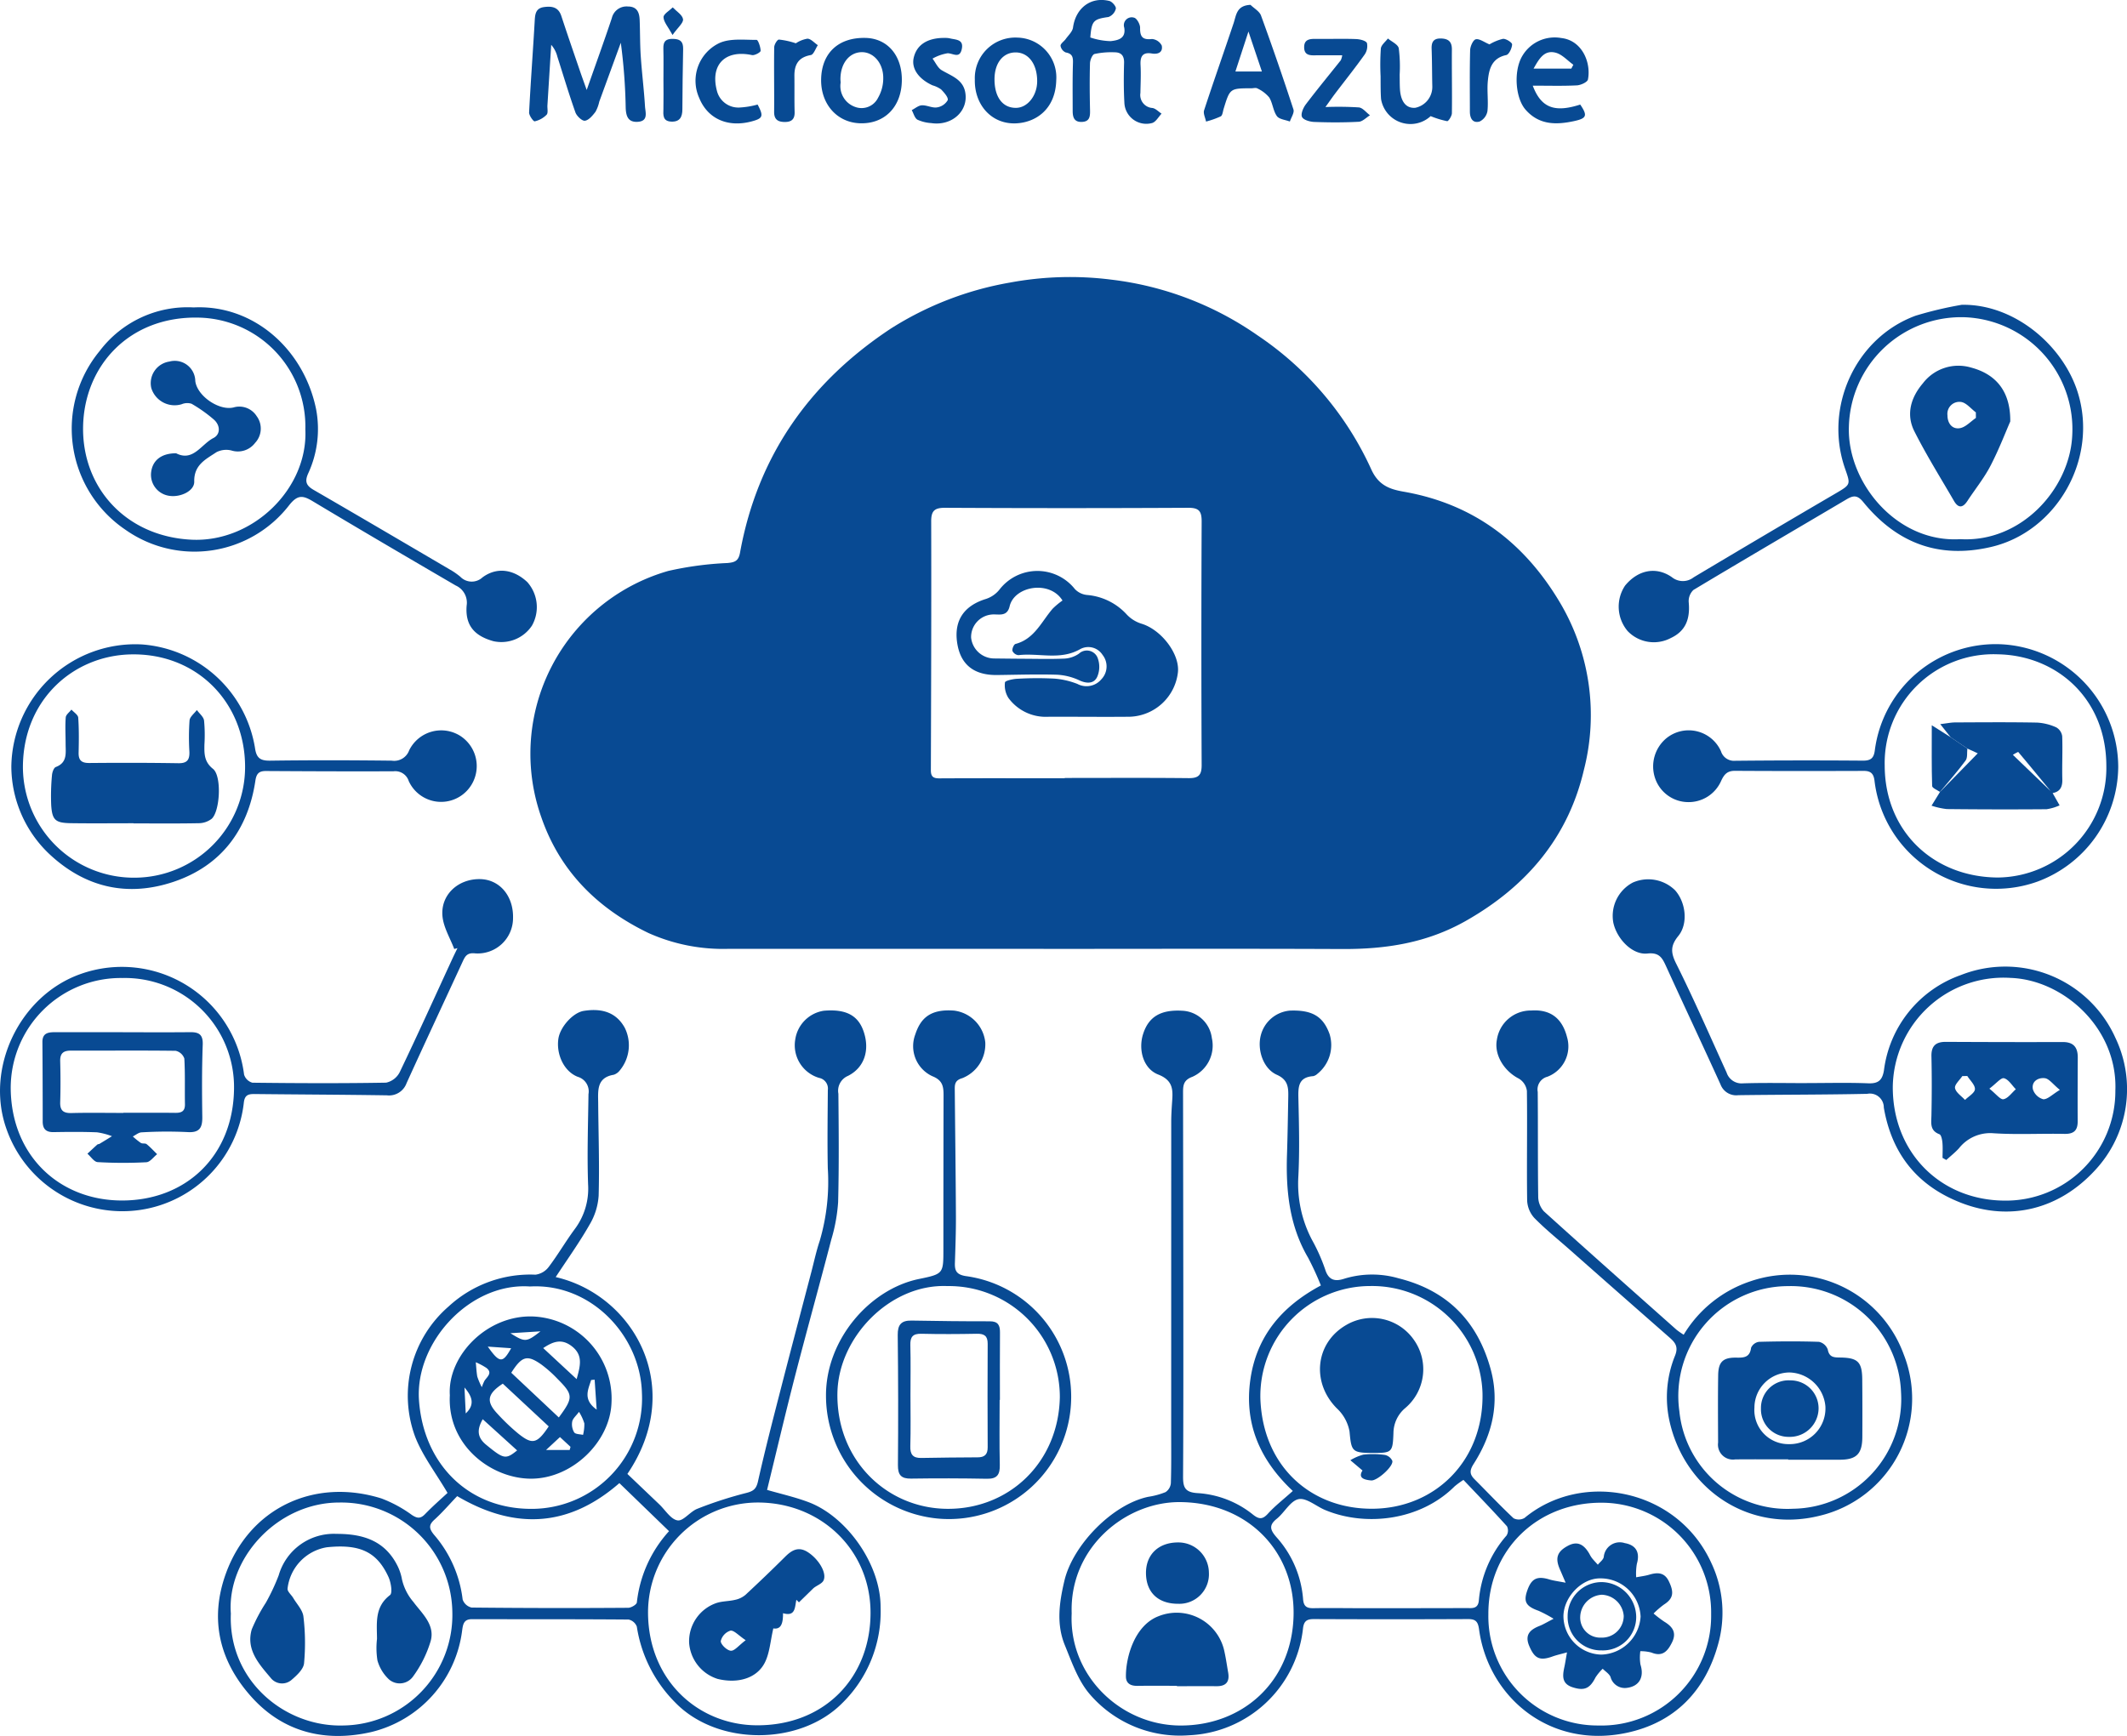 <svg xmlns="http://www.w3.org/2000/svg" width="317.253" height="259" viewBox="0 0 317.253 259">
  <g id="_9" data-name="9" transform="translate(515.001 -3518.684)">
    <g id="Group_129292" data-name="Group 129292">
      <path id="Path_190912" data-name="Path 190912" d="M-359.348,3660.249q-23.457,0-46.914-.005a27.172,27.172,0,0,1-12.026-2.362c-7.588-3.663-13.186-9.194-15.973-17.27a28.37,28.37,0,0,1,18.917-36.741,49.167,49.167,0,0,1,8.833-1.185c1.114-.1,1.663-.3,1.89-1.552,2.608-14.391,10.365-25.4,22.449-33.4a48.606,48.606,0,0,1,17.779-6.886,49.049,49.049,0,0,1,15.181-.439,47.972,47.972,0,0,1,21.76,8.293,48.017,48.017,0,0,1,16.978,20c1.083,2.4,2.758,2.976,4.855,3.343,10.4,1.824,17.987,7.585,23.307,16.561a32.9,32.9,0,0,1,3.551,24.969c-2.348,10.035-8.543,17.364-17.6,22.5-5.819,3.3-11.926,4.226-18.414,4.2-14.859-.066-29.718-.021-44.577-.021Zm3.149-25.452v-.044c6.167,0,12.335-.037,18.5.026,1.495.016,1.937-.478,1.931-1.967q-.081-18.135,0-36.271c.007-1.524-.329-2.1-1.972-2.095q-18.143.092-36.284,0c-1.542-.007-2.089.408-2.085,2.008.032,12.381-.007,24.763-.049,37.145,0,.957.355,1.219,1.279,1.214C-368.651,3634.781-362.425,3634.8-356.2,3634.8Z" fill="#084a93"/>
      <path id="Path_190913" data-name="Path 190913" d="M-322.173,3741.13c-5.071-4.763-7.244-10.224-6.326-16.645.913-6.379,4.623-10.865,10.513-14.014a43.166,43.166,0,0,0-1.9-4.133c-2.811-4.785-3.329-10.006-3.153-15.391.093-2.872.137-5.746.19-8.619.026-1.389-.024-2.543-1.7-3.289-2.033-.9-2.956-3.709-2.4-5.875a4.911,4.911,0,0,1,4.35-3.7c3.306-.123,4.961.857,5.91,3.5a5.506,5.506,0,0,1-1.819,5.935,1.355,1.355,0,0,1-.622.344c-2.285.158-2.246,1.69-2.206,3.419.088,3.831.188,7.673-.007,11.5a18.026,18.026,0,0,0,2.024,9.493,27.062,27.062,0,0,1,1.969,4.409c.505,1.637,1.472,1.854,2.851,1.4a14.183,14.183,0,0,1,8.123-.055c7.238,1.815,11.714,6.364,13.693,13.469,1.426,5.124.269,9.847-2.51,14.208-.621.974-.627,1.541.122,2.292,1.941,1.945,3.826,3.946,5.827,5.826a1.7,1.7,0,0,0,1.634-.048c8.594-7.13,22.819-4.391,27.876,6.748a17.355,17.355,0,0,1,1.008,12.058c-1.946,7.118-6.572,11.74-13.631,13.249-11.564,2.471-20.673-5.394-22.035-15.429-.154-1.134-.488-1.541-1.635-1.536q-11.5.052-23.007,0c-1.137-.005-1.52.365-1.632,1.526a17.884,17.884,0,0,1-16.986,15.808,17.706,17.706,0,0,1-14.727-6.039c-1.781-2.014-2.742-4.827-3.793-7.393-1.291-3.152-.84-6.369-.062-9.647,1.256-5.295,7.155-11.383,12.506-12.5a11.3,11.3,0,0,0,2.577-.7,1.793,1.793,0,0,0,.791-1.337c.08-2.569.048-5.142.049-7.714q0-23.088.005-46.177c0-.9.052-1.8.111-2.691.12-1.832.372-3.438-2.053-4.382-2.241-.872-2.99-3.718-2.257-6.032.826-2.606,2.65-3.682,5.9-3.482a4.649,4.649,0,0,1,4.357,4.073,5.1,5.1,0,0,1-2.894,5.777c-1.413.512-1.4,1.38-1.4,2.467q.021,14.463.037,28.927c.005,9.4.023,18.807-.036,28.21-.01,1.649.267,2.411,2.214,2.514a14.594,14.594,0,0,1,8.239,3.224c.909.712,1.431.7,2.223-.178C-324.825,3743.356-323.583,3742.4-322.173,3741.13Zm-32.981,18.262c-.444,9.277,7.3,16.706,16.211,16.734,9.214.03,16.66-6.453,16.885-16.426.214-9.479-6.757-16.823-16.916-16.908C-347.063,3742.724-355.49,3749.529-355.154,3759.392Zm44.545-48.837a16.413,16.413,0,0,0-16.4,16.8c.36,10.189,7.641,16.534,16.83,16.427,9.279-.108,16.54-7.217,16.3-17.284A16.485,16.485,0,0,0-310.609,3710.555Zm50.832,48.972a16.375,16.375,0,0,0-15.848-16.636c-10-.273-17.432,7.043-17.378,16.639a16.289,16.289,0,0,0,16.383,16.591A16.364,16.364,0,0,0-259.777,3759.527Zm-36.944-20.046a12.779,12.779,0,0,0-1.311.957c-5.125,5.123-13.29,6.058-19.325,3.532-1.345-.563-2.792-1.852-3.953-1.618-1.229.248-2.1,2-3.261,2.934-1.229.988-.958,1.67-.041,2.735a15.609,15.609,0,0,1,3.97,9.21c.078,1.125.538,1.407,1.561,1.389,2.334-.043,4.67,0,7.006,0,5.269,0,10.539,0,15.808-.018.8,0,1.724.169,1.843-1.125a16.879,16.879,0,0,1,4.135-9.7,1.426,1.426,0,0,0,.063-1.374C-292.341,3744.058-294.536,3741.786-296.721,3739.481Z" fill="#084a93"/>
      <path id="Path_190914" data-name="Path 190914" d="M-432.116,3709.219c11.669,2.7,19.441,16.466,10.694,29.369,1.564,1.493,3.157,3.013,4.752,4.532.9.856,1.715,2.237,2.727,2.4.862.139,1.876-1.316,2.952-1.731a60.373,60.373,0,0,1,7.248-2.349c1.108-.274,1.542-.594,1.8-1.743,1.005-4.486,2.153-8.94,3.3-13.394,1.528-5.951,3.1-11.89,4.655-17.833.408-1.56.743-3.146,1.257-4.671a31.287,31.287,0,0,0,1.2-10.813c-.08-3.888-.022-7.779.005-11.669a1.62,1.62,0,0,0-1.3-1.814,5.079,5.079,0,0,1-3.557-5.74,5.08,5.08,0,0,1,4.235-4.277c3.29-.289,5.127.661,5.958,3.079.942,2.741.163,5.376-2.32,6.632a2.412,2.412,0,0,0-1.441,2.672c.052,5.39.1,10.783-.039,16.17a25.326,25.326,0,0,1-1.023,5.6c-1.758,6.765-3.639,13.5-5.384,20.268-1.458,5.657-2.791,11.347-4.19,17.065,2.039.594,4.177,1.069,6.2,1.835,5.636,2.131,10.762,9.223,10.732,15.706a19.1,19.1,0,0,1-5.764,14.314c-6.337,6.339-18.6,6.357-24.889-.156a20.381,20.381,0,0,1-5.708-11.3,1.689,1.689,0,0,0-1.235-1.057c-7.789-.063-15.578-.036-23.367-.054-1.163,0-1.317.7-1.442,1.614a17.887,17.887,0,0,1-13.6,15.234c-6.8,1.538-13.065.07-17.85-5.269-4.743-5.294-6.273-11.51-3.816-18.345,3.516-9.779,13.147-14.38,23.2-11.252a19.1,19.1,0,0,1,4.561,2.47c.812.531,1.287.575,1.975-.137,1.162-1.2,2.426-2.3,3.34-3.154-1.763-3-3.736-5.544-4.844-8.418a17.618,17.618,0,0,1,5.018-19.41,17.951,17.951,0,0,1,12.952-4.732,2.94,2.94,0,0,0,1.983-1.179c1.37-1.809,2.512-3.788,3.862-5.613a10.061,10.061,0,0,0,1.995-6.675c-.158-4.483,0-8.979.058-13.469a2.268,2.268,0,0,0-1.591-2.581c-2.087-.806-3.233-3.379-2.9-5.673.26-1.779,2.184-3.9,3.765-4.162,2.929-.476,4.959.362,6.148,2.538a5.876,5.876,0,0,1-.783,6.378,1.875,1.875,0,0,1-.868.609c-2.594.43-2.338,2.4-2.323,4.227.038,4.61.2,9.224.068,13.829a9.644,9.644,0,0,1-1.349,4.3C-428.554,3704.02-430.331,3706.5-432.116,3709.219Zm30.216,33.635a16.412,16.412,0,0,0-16.442,16.6c.12,10.057,7.58,16.6,16.217,16.638,10.145.05,17.006-7.167,16.968-16.869C-385.193,3749.967-392.5,3742.9-401.9,3742.854Zm-78.669,16.566c-.4,10.059,8.119,16.953,16.766,16.7a16.5,16.5,0,0,0,16.269-17.021,16.58,16.58,0,0,0-16.843-16.243C-473.635,3742.846-481.185,3751.2-480.569,3759.42Zm33.759-17.519c-1.161,1.215-2.213,2.445-3.4,3.52-.894.805-.772,1.35-.075,2.221a17.956,17.956,0,0,1,4.29,9.684,1.848,1.848,0,0,0,1.332,1.2q11.674.121,23.352.036c.453,0,1.261-.476,1.3-.8a18.837,18.837,0,0,1,4.8-10.633c-2.534-2.452-4.968-4.808-7.407-7.17C-430,3746.4-438.016,3747.091-446.81,3741.9Zm10.852-31.278c-8.987-.621-17.161,8.368-16.548,16.988.67,9.432,7.283,16.18,16.722,16.191a16.478,16.478,0,0,0,16.529-17.292C-419.473,3717.975-426.835,3710.109-435.958,3710.623Z" fill="#084a93"/>
      <path id="Path_190915" data-name="Path 190915" d="M-263.871,3717.82a18.379,18.379,0,0,1,10.022-7.993,18.061,18.061,0,0,1,22.786,10.9,17.963,17.963,0,0,1-12.633,24.127c-10.408,2.534-19.892-3.879-22.237-13.909a16.489,16.489,0,0,1,.781-10.024c.532-1.347-.016-1.968-.87-2.716q-7.483-6.562-14.942-13.154c-1.749-1.541-3.576-3.006-5.2-4.669a4.13,4.13,0,0,1-1.055-2.592c-.074-5.446.035-10.9-.037-16.342a2.522,2.522,0,0,0-1.185-1.83c-2.245-1.141-3.73-3.589-3.29-5.821a5.109,5.109,0,0,1,5.134-4.348c3.341-.227,4.753,1.7,5.335,4a4.843,4.843,0,0,1-2.936,5.88,1.965,1.965,0,0,0-1.443,2.264c.049,5.209,0,10.418.072,15.626a3.29,3.29,0,0,0,.846,2.189c6.559,5.936,13.182,11.8,19.794,17.679A11.956,11.956,0,0,0-263.871,3717.82Zm15.531-7.251a16.4,16.4,0,0,0-16.172,18.688,16.18,16.18,0,0,0,16.967,14.526,16.366,16.366,0,0,0,16.093-17.393A16.46,16.46,0,0,0-248.34,3710.569Z" fill="#084a93"/>
      <path id="Path_190916" data-name="Path 190916" d="M-245.5,3680.274c3.055,0,6.112-.084,9.162.036,1.525.06,2.1-.482,2.339-1.943a17.369,17.369,0,0,1,11.471-14.209,18.009,18.009,0,0,1,23.049,9.366,17.727,17.727,0,0,1-3,19.718c-5.436,5.933-12.769,7.672-19.916,4.937-6.611-2.531-10.44-7.331-11.626-14.25a2.071,2.071,0,0,0-2.482-2.047c-6.4.134-12.813.113-19.219.2a2.5,2.5,0,0,1-2.661-1.619c-2.668-5.877-5.425-11.714-8.1-17.586-.574-1.258-1.005-2.126-2.8-1.931-2.213.241-4.535-2.135-5.078-4.576a5.62,5.62,0,0,1,2.9-6.01,5.709,5.709,0,0,1,6.3,1.143c1.611,1.8,1.993,4.977.488,6.828-1.167,1.435-1.152,2.449-.326,4.106,2.664,5.341,5.05,10.821,7.526,16.256a2.343,2.343,0,0,0,2.457,1.621c3.171-.1,6.347-.032,9.521-.032Zm46.014,1.19c.4-9.367-7.749-16.6-15.616-16.88a16.516,16.516,0,0,0-17.58,16.228c-.044,9.736,7.01,16.933,16.663,17A16.332,16.332,0,0,0-199.484,3681.464Z" fill="#084a93"/>
      <path id="Path_190917" data-name="Path 190917" d="M-447.247,3660.271c-.61-1.613-1.584-3.189-1.753-4.847-.327-3.205,2.308-5.634,5.6-5.579,2.934.048,5.019,2.531,4.92,5.858a5.271,5.271,0,0,1-5.615,5.224c-1.144-.136-1.486.334-1.859,1.142-2.8,6.074-5.64,12.132-8.407,18.222a2.781,2.781,0,0,1-2.939,1.812c-6.586-.1-13.173-.122-19.76-.194-.98-.01-1.467.2-1.581,1.363a18.23,18.23,0,0,1-15.425,15.924,18.313,18.313,0,0,1-19.98-12.1c-3.221-9.1,2.028-19.951,11.135-23.116a18.367,18.367,0,0,1,24.316,15.032,1.8,1.8,0,0,0,1.243,1.208c6.648.08,13.3.108,19.944-.007a2.974,2.974,0,0,0,2.026-1.563c2.686-5.6,5.246-11.266,7.847-16.909.247-.536.511-1.064.767-1.6Zm-49.5,4.329a16.416,16.416,0,0,0-16.655,16.606c.156,10.025,7.37,16.619,16.663,16.589,9.487-.03,16.5-6.638,16.644-16.619A16.279,16.279,0,0,0-496.743,3664.6Z" fill="#084a93"/>
      <path id="Path_190918" data-name="Path 190918" d="M-391.8,3726.96c-.057-8.331,6.449-15.939,13.9-17.463,3.635-.744,3.611-.807,3.61-4.5q0-11.411.025-22.822c.006-1.336-.1-2.3-1.663-2.921a4.934,4.934,0,0,1-2.566-6.2c.762-2.349,2.157-3.874,5.811-3.59a5.338,5.338,0,0,1,4.641,4.735,5.438,5.438,0,0,1-3.439,5.347c-1.18.336-1.117,1.044-1.109,1.884.058,6.227.139,12.453.17,18.68.011,2.334-.076,4.669-.152,7-.038,1.165.235,1.736,1.619,1.962a18.15,18.15,0,0,1,15.724,18.157,18.235,18.235,0,0,1-19.846,18.023A18.414,18.414,0,0,1-391.8,3726.96Zm18.048-16.4c-8.5-.324-16.195,7.63-16.344,15.951-.178,9.934,7.279,17.21,16.367,17.285,9.209.076,16.619-6.88,16.808-16.659A16.551,16.551,0,0,0-373.756,3710.563Z" fill="#084a93"/>
      <path id="Path_190919" data-name="Path 190919" d="M-486.124,3564.551c8.921-.443,16.411,6.21,18.259,15.125a15.8,15.8,0,0,1-1.178,9.665c-.533,1.2-.264,1.806.822,2.434,6.923,4.008,13.818,8.065,20.717,12.115a10.754,10.754,0,0,1,1.159.841,2.363,2.363,0,0,0,3.313.094c2.159-1.592,4.657-1.2,6.685.708a5.62,5.62,0,0,1,.692,6.488,5.466,5.466,0,0,1-5.744,2.327c-2.9-.8-4.231-2.417-4-5.3a2.81,2.81,0,0,0-1.637-3.013c-7.131-4.159-14.254-8.331-21.334-12.576-1.454-.872-2.237-.983-3.472.563a17.862,17.862,0,0,1-24.436,3.707,18.2,18.2,0,0,1-3.84-26.7A16.429,16.429,0,0,1-486.124,3564.551Zm16.667,18.186a16.25,16.25,0,0,0-15.933-16.666c-10.323-.223-17.016,7.159-17.216,16.193-.2,9.1,6.311,16.432,16.115,16.938C-477.337,3599.674-469.033,3591.613-469.457,3582.737Z" fill="#084a93"/>
      <path id="Path_190920" data-name="Path 190920" d="M-222.4,3564.159c7.858-.147,15.127,6.071,17.315,13.1,3.081,9.888-3.151,20.755-12.943,23.03-7.853,1.824-14.1-.618-19.058-6.7-.884-1.084-1.5-.994-2.5-.4-7.611,4.5-15.25,8.963-22.832,13.515a2.309,2.309,0,0,0-.7,1.861c.238,2.606-.562,4.327-2.686,5.317a5.407,5.407,0,0,1-6.42-1.038,5.646,5.646,0,0,1-.387-6.791c1.918-2.336,4.628-2.9,6.982-1.254a2.6,2.6,0,0,0,3.246.018q10.539-6.294,21.136-12.491c2.322-1.364,2.285-1.319,1.442-3.739-3.184-9.136,1.558-19.507,10.525-22.8A56.627,56.627,0,0,1-222.4,3564.159Zm-.2,34.966c9.068.517,16.188-7.44,16.67-15.24a16.717,16.717,0,0,0-16.137-17.874,16.758,16.758,0,0,0-17.164,16.366C-239.495,3590.641-232.122,3599.712-222.6,3599.125Z" fill="#084a93"/>
      <path id="Path_190921" data-name="Path 190921" d="M-199.056,3633.132a18.42,18.42,0,0,1-12.051,17.085,18.264,18.264,0,0,1-24.3-15.042c-.127-1.031-.529-1.477-1.584-1.474-6.406.021-12.811.029-19.217-.012-1.158-.008-1.618.513-2.08,1.509a5.291,5.291,0,0,1-5.037,3.156,5.242,5.242,0,0,1-4.844-3.666,5.467,5.467,0,0,1,1.7-5.847,5.278,5.278,0,0,1,8.156,1.914,2.032,2.032,0,0,0,2.119,1.434q9.518-.094,19.038-.02c1.244.011,1.655-.409,1.8-1.588a18.169,18.169,0,0,1,19.062-15.763A18.379,18.379,0,0,1-199.056,3633.132Zm-1.773-.172c-.017-10.16-7.511-16.5-16.174-16.654a16.222,16.222,0,0,0-16.885,16.559c0,9.834,7.259,16.694,16.89,16.741A16.358,16.358,0,0,0-200.829,3632.96Z" fill="#084a93"/>
      <path id="Path_190922" data-name="Path 190922" d="M-513.31,3633.034a18.5,18.5,0,0,1,19.42-18.206,18.462,18.462,0,0,1,16.916,15.409c.21,1.519.761,1.955,2.265,1.935,6.047-.082,12.1-.069,18.143,0a2.374,2.374,0,0,0,2.593-1.539,5.325,5.325,0,0,1,7.516-2.225,5.36,5.36,0,0,1,1.461,7.827,5.3,5.3,0,0,1-9.04-1.021,2.111,2.111,0,0,0-2.26-1.458c-6.346.026-12.693,0-19.04-.039-1.031-.006-1.417.382-1.574,1.448-1.1,7.393-5.157,12.708-12.174,15.073-6.8,2.291-13.147.952-18.576-4.152A18.057,18.057,0,0,1-513.31,3633.034Zm34.865.024c-.029-9.609-7.225-16.961-17.068-16.739-8.632.2-16.065,6.841-16.07,16.84a16.553,16.553,0,0,0,16.811,16.472A16.53,16.53,0,0,0-478.445,3633.058Z" fill="#084a93"/>
      <path id="Path_190923" data-name="Path 190923" d="M-427.491,3532.108c1.361-3.875,2.6-7.288,3.749-10.73a2.251,2.251,0,0,1,2.392-1.725c1.374,0,1.713.893,1.758,2.008.072,1.794.041,3.593.161,5.382.168,2.5.483,5,.635,7.5.055.9.55,2.229-1.112,2.318-1.472.08-1.729-.937-1.768-2.144a84.448,84.448,0,0,0-.729-9.657q-1.607,4.4-3.213,8.794a5.6,5.6,0,0,1-.558,1.506c-.424.553-.991,1.251-1.577,1.337-.418.062-1.224-.691-1.418-1.236-.978-2.751-1.811-5.554-2.7-8.338a4.229,4.229,0,0,0-.915-1.755l-.564,9.034c-.029.478.131,1.133-.121,1.4a3.592,3.592,0,0,1-1.777.985c-.191.039-.856-.881-.834-1.338.232-4.6.585-9.192.844-13.79.057-1.011.235-1.768,1.392-1.922,1.173-.156,2.13,0,2.567,1.325.932,2.841,1.913,5.665,2.879,8.494C-428.15,3530.278-427.885,3531-427.491,3532.108Z" fill="#084a93"/>
      <path id="Path_190924" data-name="Path 190924" d="M-352.375,3524.275a10.237,10.237,0,0,0,3.031.547c.972-.116,2.33-.308,2.027-2.024a1.173,1.173,0,0,1,1.473-1.476c.4.085.9.979.895,1.5-.024,1.336.354,1.845,1.772,1.682a1.794,1.794,0,0,1,1.458.979c.2.985-.529,1.342-1.477,1.183-1.425-.239-1.755.487-1.685,1.758.075,1.369,0,2.747-.021,4.121a1.94,1.94,0,0,0,1.791,2.25c.488.079.911.553,1.363.846-.458.479-.834,1.211-1.39,1.392a3.27,3.27,0,0,1-4.156-3.031c-.11-1.969-.1-3.95-.045-5.922.032-1.078-.418-1.595-1.427-1.593a11.8,11.8,0,0,0-2.978.251c-.337.089-.667.909-.68,1.4-.063,2.332-.045,4.667.008,7,.022.946-.061,1.7-1.237,1.737s-1.353-.763-1.353-1.671c0-2.332-.033-4.665.038-7,.028-.881.009-1.5-1.065-1.691a1.308,1.308,0,0,1-.783-.993c-.006-.33.517-.655.769-1.01.4-.559,1.01-1.107,1.093-1.719.393-2.894,2.639-4.646,5.418-3.965.419.1,1.03.821.97,1.149a1.788,1.788,0,0,1-1.094,1.245C-351.9,3521.54-352.176,3521.765-352.375,3524.275Z" fill="#084a93"/>
      <path id="Path_190925" data-name="Path 190925" d="M-328.482,3519.408c.537.527,1.337.96,1.57,1.6q2.538,6.961,4.836,14.007c.16.488-.34,1.192-.534,1.8-.666-.257-1.593-.328-1.938-.813-.565-.794-.62-1.941-1.143-2.781a5.144,5.144,0,0,0-1.772-1.346c-.218-.133-.586-.02-.884-.019-3.2.006-3.2.006-4.138,3.051-.122.4-.166.989-.439,1.139a13.111,13.111,0,0,1-2.19.774c-.108-.566-.445-1.206-.288-1.684,1.425-4.355,2.958-8.675,4.41-13.022C-330.6,3520.925-330.568,3519.5-328.482,3519.408Zm1.7,9.945c-.67-1.991-1.28-3.8-2.006-5.965l-1.946,5.965Z" fill="#084a93"/>
      <path id="Path_190926" data-name="Path 190926" d="M-301.61,3536.01a4.444,4.444,0,0,1-7.4-2.556c-.08-1.133-.06-2.273-.07-3.41a35.228,35.228,0,0,1,.04-4.125c.058-.53.686-1,1.054-1.493.564.48,1.5.884,1.616,1.456a21.337,21.337,0,0,1,.136,3.934c.012.718,0,1.438.042,2.154.115,1.913.948,2.913,2.295,2.794a3.175,3.175,0,0,0,2.531-3.217c-.042-1.855-.031-3.71-.1-5.563-.04-1.034.283-1.592,1.41-1.558,1.105.034,1.622.488,1.612,1.649-.026,3.168.044,6.337,0,9.5-.006.421-.512,1.211-.709,1.187A13.37,13.37,0,0,1-301.61,3536.01Z" fill="#084a93"/>
      <path id="Path_190927" data-name="Path 190927" d="M-380.489,3530.794c-.091,3.893-2.615,6.418-6.277,6.28-3.438-.13-5.862-2.928-5.757-6.645.109-3.886,2.625-6.191,6.645-6.088C-382.58,3524.426-380.4,3527.034-380.489,3530.794Zm-9.125.209a3.293,3.293,0,0,0,2.205,3.648,2.736,2.736,0,0,0,3.377-1.382,5.8,5.8,0,0,0,.772-2.867c.041-2.3-1.473-4-3.283-3.934-1.852.066-3.144,1.785-3.1,4.123C-389.641,3530.65-389.634,3530.71-389.614,3531Z" fill="#084a93"/>
      <path id="Path_190928" data-name="Path 190928" d="M-369.6,3530.548a6.042,6.042,0,0,1,6.371-6.252,5.938,5.938,0,0,1,5.773,6.368c-.119,4.374-3.116,6.329-6.072,6.426C-367.117,3537.208-369.682,3534.315-369.6,3530.548Zm6.053-4.042c-1.881.018-3.122,1.617-3.118,4.022,0,2.678,1.247,4.3,3.263,4.246,1.681-.043,3.09-1.835,3.1-3.948C-360.286,3528.244-361.606,3526.488-363.549,3526.506Z" fill="#084a93"/>
      <path id="Path_190929" data-name="Path 190929" d="M-286.384,3531.464c1.258,3.326,3.265,4.053,7.081,2.82,1.119,1.641.976,2.058-.91,2.466-2.687.58-5.242.6-7.259-1.722-1.474-1.7-1.78-5.571-.565-7.828a5.6,5.6,0,0,1,5.9-2.844c3.1.34,4.48,3.642,3.987,6.183-.078.4-1.069.853-1.658.883C-281.931,3531.528-284.064,3531.464-286.384,3531.464Zm.12-2.539h5.63l.308-.581c-.877-.623-1.676-1.55-2.649-1.8C-284.7,3526.1-285.453,3527.5-286.264,3528.925Z" fill="#084a93"/>
      <path id="Path_190930" data-name="Path 190930" d="M-314.8,3526.931c-1.262,0-2.423,0-3.585,0-.948,0-2.116.205-2.094-1.242.019-1.27,1.048-1.21,1.984-1.2,1.911.019,3.825-.047,5.734.022.585.021,1.486.227,1.651.606a2.226,2.226,0,0,1-.408,1.788c-1.384,1.945-2.878,3.812-4.323,5.714-.428.563-.828,1.148-1.464,2.035a48.871,48.871,0,0,1,4.988.056c.587.063,1.1.764,1.655,1.174-.558.337-1.1.936-1.674.967-2.208.119-4.427.11-6.637.027-.647-.024-1.609-.294-1.825-.742s.178-1.368.568-1.883c1.689-2.232,3.476-4.389,5.217-6.582A2.858,2.858,0,0,0-314.8,3526.931Z" fill="#084a93"/>
      <path id="Path_190931" data-name="Path 190931" d="M-402,3534.281c.919,1.742.806,2.061-.882,2.514-3.565.956-6.567-.385-7.826-3.494a6.229,6.229,0,0,1,3.018-8.2c1.6-.722,3.676-.456,5.538-.467.223,0,.6,1.063.6,1.634,0,.224-.9.718-1.289.634-4-.846-6.262,1.441-5.225,5.344a3.292,3.292,0,0,0,3.312,2.483A12.438,12.438,0,0,0-402,3534.281Z" fill="#084a93"/>
      <path id="Path_190932" data-name="Path 190932" d="M-374.048,3524.34a3.245,3.245,0,0,1,.7.062c.871.227,2.129.108,1.8,1.609-.317,1.454-1.267.636-2.1.617a6.748,6.748,0,0,0-2.259.8c.447.59.774,1.38,1.364,1.731,1.431.85,3.154,1.355,3.51,3.283.519,2.8-1.984,5.068-5.057,4.608a5.872,5.872,0,0,1-2.072-.509c-.418-.246-.573-.938-.845-1.43.5-.253.994-.693,1.505-.716.745-.033,1.531.42,2.247.314a2.231,2.231,0,0,0,1.609-1.077c.13-.4-.536-1.145-.984-1.606a4.188,4.188,0,0,0-1.285-.611c-2.081-.954-3.148-2.5-2.812-4.066C-378.3,3525.39-376.7,3524.311-374.048,3524.34Z" fill="#084a93"/>
      <path id="Path_190933" data-name="Path 190933" d="M-396.3,3525.144a4.478,4.478,0,0,1,1.711-.686c.512-.018,1.047.619,1.573.964-.345.513-.624,1.4-1.047,1.476-1.86.327-2.47,1.434-2.448,3.147.024,1.789-.017,3.579.032,5.367.03,1.11-.519,1.492-1.529,1.471-.994-.02-1.537-.4-1.528-1.505.028-3.214-.036-6.428.011-9.641.005-.408.449-1.144.7-1.149A11.411,11.411,0,0,1-396.3,3525.144Z" fill="#084a93"/>
      <path id="Path_190934" data-name="Path 190934" d="M-292.838,3525.306a7.148,7.148,0,0,1,2-.825c.444-.057,1.386.548,1.375.827-.022.563-.457,1.5-.87,1.591-2.2.465-2.585,2.144-2.752,3.894-.141,1.481.1,3-.056,4.478a2.138,2.138,0,0,1-1.171,1.546c-1.053.289-1.45-.515-1.449-1.5,0-3.052-.043-6.1.039-9.155.016-.577.453-1.534.843-1.616C-294.333,3524.429-293.648,3524.97-292.838,3525.306Z" fill="#084a93"/>
      <path id="Path_190935" data-name="Path 190935" d="M-416.046,3530.587c0-1.556.031-3.113-.011-4.668-.03-1.083.38-1.471,1.5-1.435s1.47.5,1.449,1.534q-.093,4.482-.113,8.966c0,1.138-.369,1.887-1.628,1.845-1.33-.045-1.232-.988-1.2-1.934C-416.014,3533.46-416.045,3532.023-416.046,3530.587Z" fill="#084a93"/>
      <path id="Path_190936" data-name="Path 190936" d="M-414.688,3523.9c-.667-1.225-1.323-1.927-1.346-2.649-.015-.473.886-.975,1.377-1.465.547.583,1.44,1.116,1.534,1.764C-413.044,3522.1-413.894,3522.777-414.688,3523.9Z" fill="#084a93"/>
      <path id="Path_190937" data-name="Path 190937" d="M-356.524,3608.277c-1.917-3.086-7.179-2.152-7.884.86-.4,1.7-1.742,1.1-2.759,1.24a3.372,3.372,0,0,0-2.988,3.442,3.478,3.478,0,0,0,3.376,3.106c1.433.015,2.866.035,4.3.042,2.1.008,4.2.069,6.287-.025a4.155,4.155,0,0,0,2.123-.738,1.728,1.728,0,0,1,2.751.548,3.766,3.766,0,0,1-.019,2.892c-.457,1.027-1.5,1.08-2.629.565a8.99,8.99,0,0,0-3.341-.857c-2.99-.093-5.987.009-8.98.043-3.5.041-5.5-1.6-5.96-4.891s1.063-5.464,4.317-6.463a4.267,4.267,0,0,0,2.03-1.425,7.139,7.139,0,0,1,11.222-.046,2.883,2.883,0,0,0,1.82.883,9.027,9.027,0,0,1,5.953,2.951,5.08,5.08,0,0,0,2.157,1.332c2.964.892,5.749,4.529,5.438,7.275a7.477,7.477,0,0,1-7.153,6.607c-4.073.044-8.146-.015-12.219.006a6.894,6.894,0,0,1-5.914-2.818,3.527,3.527,0,0,1-.509-2.31c.027-.252,1.182-.514,1.832-.542a50.945,50.945,0,0,1,5.566-.022,11.942,11.942,0,0,1,3.409.793,2.888,2.888,0,0,0,3.576-.7,2.764,2.764,0,0,0,.166-3.643,2.517,2.517,0,0,0-3.377-.822c-2.968,1.669-6.126.509-9.168.871a1.116,1.116,0,0,1-.891-.64c-.067-.31.212-.967.457-1.031,2.83-.747,3.87-3.325,5.542-5.259A11.45,11.45,0,0,1-356.524,3608.277Z" fill="#084a93"/>
      <path id="Path_190938" data-name="Path 190938" d="M-339.456,3770.2c-1.969,0-3.939-.02-5.908.008-.987.013-1.687-.343-1.7-1.382-.033-2.846,1.273-7.657,4.889-9.019a7.277,7.277,0,0,1,9.719,4.917c.279,1.157.443,2.343.646,3.518.237,1.368-.338,2.031-1.738,2.018-1.969-.018-3.938,0-5.908,0Z" fill="#084a93"/>
      <path id="Path_190939" data-name="Path 190939" d="M-339.289,3748.811a4.546,4.546,0,0,1,4.6,4.471,4.411,4.411,0,0,1-4.572,4.681c-2.992.009-4.78-1.682-4.811-4.548C-344.1,3750.63-342.21,3748.809-339.289,3748.811Z" fill="#084a93"/>
      <path id="Path_190940" data-name="Path 190940" d="M-310.3,3735.457c-3.073-.009-3.135-.257-3.412-3.2a6.208,6.208,0,0,0-1.858-3.418c-3.883-3.863-3.268-9.837,1.416-12.5a7.605,7.605,0,0,1,10.036,2.238,7.58,7.58,0,0,1-1.283,10.184,4.918,4.918,0,0,0-1.76,3.729C-307.271,3735.386-307.372,3735.467-310.3,3735.457Z" fill="#084a93"/>
      <path id="Path_190941" data-name="Path 190941" d="M-311.777,3738.076l-1.811-1.531a7.38,7.38,0,0,1,1.934-.834,12.834,12.834,0,0,1,3.21.044,1.568,1.568,0,0,1,1.113.879c.21.813-2.257,3.007-3.15,2.928C-311.631,3739.462-312.451,3739.14-311.777,3738.076Z" fill="#084a93"/>
      <path id="Path_190942" data-name="Path 190942" d="M-281.478,3754.818c-.415-.965-.632-1.481-.857-1.994-.746-1.7-.406-2.674,1.242-3.536,1.3-.68,2.3-.285,3.171,1.249a4.284,4.284,0,0,0,.371.612c.277.34.582.657.875.984.3-.379.793-.718.884-1.142a2.393,2.393,0,0,1,3.135-2.081c1.7.3,2.293,1.412,1.8,3.1a8.561,8.561,0,0,0-.1,2c.657-.127,1.33-.2,1.968-.392,1.207-.359,2.242-.357,2.888.956.857,1.741.652,2.639-.728,3.515a13.168,13.168,0,0,0-1.532,1.324,17.262,17.262,0,0,0,1.59,1.216c1.224.736,1.886,1.614,1.165,3.085-.647,1.319-1.424,2.208-3.081,1.523a6.188,6.188,0,0,0-1.649-.2,6.744,6.744,0,0,0,.017,1.989c.587,1.858-.154,3.244-2.01,3.48a2.2,2.2,0,0,1-2.454-1.628c-.211-.485-.768-.819-1.168-1.222a7.434,7.434,0,0,0-1.074,1.3c-.837,1.66-1.676,2.028-3.421,1.462-1.677-.544-1.486-1.773-1.211-3.067.121-.571.207-1.149.382-2.137-.917.256-1.554.394-2.163.612-1.907.686-2.679.311-3.476-1.583-.707-1.68.159-2.436,1.561-2.986.536-.211,1.032-.521,2.078-1.059a19.822,19.822,0,0,0-2.247-1.192c-1.81-.642-2.241-1.3-1.733-2.86.631-1.938,1.478-2.38,3.349-1.814C-283.272,3754.522-282.6,3754.6-281.478,3754.818Zm-.328,4.939a5.775,5.775,0,0,0,5.64,5.787,6.05,6.05,0,0,0,5.868-5.671,5.968,5.968,0,0,0-6.011-5.7C-279.026,3754.131-281.73,3756.88-281.806,3759.757Z" fill="#084a93"/>
      <path id="Path_190943" data-name="Path 190943" d="M-399.656,3761.636c-.443,1.908-.541,3.629-1.242,5.053-1.172,2.381-4.017,3.226-7.057,2.485a6.092,6.092,0,0,1-4.261-5.414,6.04,6.04,0,0,1,4.088-5.916c.884-.283,1.865-.253,2.775-.472a3.5,3.5,0,0,0,1.528-.73q3.021-2.8,5.942-5.705c.985-.983,1.978-1.547,3.319-.712,1.624,1.011,2.93,3.11,2.4,4.252-.249.533-1.116.779-1.57,1.221l-2.1,2.05-.381-.38c-.248,1.086-.1,2.551-1.994,2C-398.2,3760.752-398.431,3761.841-399.656,3761.636Zm-4.124,1.761c-1.072-.715-1.748-1.512-2.277-1.424a2.166,2.166,0,0,0-1.439,1.558c-.009.5.934,1.4,1.506,1.437C-405.435,3765.007-404.819,3764.182-403.78,3763.4Z" fill="#084a93"/>
      <path id="Path_190944" data-name="Path 190944" d="M-458.77,3763.207c-.007-2.361-.386-4.768,1.941-6.542.4-.3.142-1.892-.228-2.7-1.693-3.687-4.169-4.956-9.193-4.434a7.048,7.048,0,0,0-5.861,6.176c-.036.434.563.908.841,1.38.543.92,1.418,1.812,1.527,2.786a32.865,32.865,0,0,1,.093,6.975c-.093.9-1.108,1.824-1.9,2.5a2.153,2.153,0,0,1-3.093-.352c-1.737-2.05-3.691-4.2-2.807-7.215a24.878,24.878,0,0,1,2.1-3.974,30.63,30.63,0,0,0,1.922-4.1,8.55,8.55,0,0,1,8.621-6.174c3.928-.012,7.214,1,9.094,4.765a7.492,7.492,0,0,1,.67,2.028,7.833,7.833,0,0,0,1.7,3.36c1.253,1.7,3.3,3.42,2.561,5.9a17.382,17.382,0,0,1-2.634,5.259,2.448,2.448,0,0,1-3.559.41,6.157,6.157,0,0,1-1.729-2.838A11.847,11.847,0,0,1-458.77,3763.207Z" fill="#084a93"/>
      <path id="Path_190945" data-name="Path 190945" d="M-447.906,3726.851c-.372-5.826,5.476-12,12.41-11.753a12.267,12.267,0,0,1,11.7,12.943c-.247,5.806-5.886,11.28-12.033,11.257C-441.691,3739.276-448.294,3734.384-447.906,3726.851Zm16.255,3.311c2.185-2.953,2.17-3.384-.2-5.759a18.631,18.631,0,0,0-2.4-2.135c-2.118-1.493-2.908-1.266-4.491,1.225Zm-1.506,1.337-6.849-6.378c-2.317,1.519-2.522,2.647-.814,4.472a30.458,30.458,0,0,0,3.113,2.973C-435.583,3734.269-434.893,3734.091-433.157,3731.5Zm-.822-11.686,4.987,4.63c.528-1.924,1.046-3.616-.825-4.983C-431.306,3718.373-432.558,3718.868-433.979,3719.813ZM-443,3730.427c-.852,1.5-.879,2.675.514,3.815,2.6,2.128,2.9,2.233,4.616.838Zm14.362-1.1c-.446.6-.923.987-1.013,1.445a2.332,2.332,0,0,0,.294,1.618c.2.29.863.261,1.319.375a6.409,6.409,0,0,0,.194-1.718A7.261,7.261,0,0,0-428.638,3729.329Zm-13.606-9.733c1.765,2.5,2.224,2.5,3.483.24Zm-.891,6.052a6.722,6.722,0,0,1,.413-.984c.419-.6,1.221-1.17.249-1.906a10.413,10.413,0,0,0-1.561-.829c.067.709.1,1.425.218,2.124A9.958,9.958,0,0,0-443.135,3725.648Zm16.828-1.116-.522.044c-.438,1.437-1.279,2.913.824,4.418Zm-5.172,8.558-2.08,1.933h3.525l.129-.474Zm-14.243-7.4.188,3.875C-444.038,3728.166-444.689,3726.9-445.722,3725.691Zm11.333-8.373-4.477.28C-436.684,3718.966-436.481,3718.953-434.389,3717.318Z" fill="#084a93"/>
      <path id="Path_190946" data-name="Path 190946" d="M-248.278,3736.415c-2.632,0-5.264-.018-7.9.006a2.23,2.23,0,0,1-2.56-2.511c-.012-3.349-.04-6.7.011-10.047.03-2.005.721-2.668,2.771-2.624,1.157.024,1.96-.087,2.141-1.48a1.528,1.528,0,0,1,1.167-.878c2.985-.08,5.976-.1,8.96,0a1.814,1.814,0,0,1,1.307,1.141c.215,1.179.928,1.187,1.821,1.2,2.667.029,3.3.652,3.322,3.269q.037,4.306.012,8.612c-.016,2.5-.875,3.354-3.338,3.367-2.573.012-5.145,0-7.718,0Zm-5.041-7.716a5.074,5.074,0,0,0,5.171,5.444,5.321,5.321,0,0,0,5.412-5.665,5.524,5.524,0,0,0-5.355-5.027A5.26,5.26,0,0,0-253.319,3728.7Z" fill="#084a93"/>
      <path id="Path_190947" data-name="Path 190947" d="M-225.261,3691.434c0-.762.051-1.53-.02-2.286-.041-.438-.173-1.134-.446-1.239-1.46-.558-1.213-1.674-1.19-2.834.058-2.93.067-5.863,0-8.793-.035-1.56.657-2.163,2.145-2.156,5.808.028,11.617.047,17.426.025,1.628-.006,2.262.791,2.255,2.316-.015,3.171-.03,6.344-.013,9.515.007,1.365-.577,1.9-1.973,1.874-3.531-.072-7.076.134-10.594-.095a5.929,5.929,0,0,0-5.137,2.239c-.575.635-1.258,1.17-1.892,1.751Zm17.5-10.141c-1.061-.866-1.608-1.671-2.244-1.747-.977-.118-2.025.471-1.777,1.664a2.254,2.254,0,0,0,1.545,1.479C-209.588,3682.722-208.9,3681.978-207.762,3681.293Zm-10.514-.185c.983.779,1.635,1.666,2.1,1.577.685-.131,1.237-.959,1.846-1.49-.579-.583-1.079-1.459-1.765-1.643C-216.534,3679.434-217.248,3680.335-218.276,3681.108Zm-3.293-1.89-.747.018c-.394.6-1.182,1.282-1.084,1.789.129.66.961,1.184,1.491,1.767.527-.532,1.446-1.041,1.478-1.6C-220.4,3680.557-221.155,3679.878-221.569,3679.218Z" fill="#084a93"/>
      <path id="Path_190948" data-name="Path 190948" d="M-496.683,3672.692c3.35,0,6.7.023,10.05-.011,1.321-.014,1.926.359,1.87,1.868-.133,3.583-.115,7.174-.063,10.761.024,1.627-.4,2.407-2.245,2.275a64.31,64.31,0,0,0-6.815.041c-.442.016-.871.4-1.305.612a11.3,11.3,0,0,0,1.2.968c.235.145.657.016.858.179.561.454,1.05.995,1.568,1.5-.533.419-1.049,1.169-1.6,1.2a65.5,65.5,0,0,1-7.268-.018c-.533-.031-1.021-.817-1.529-1.255.491-.456.977-.917,1.477-1.363.081-.072.236-.056.336-.115.62-.372,1.235-.754,1.851-1.132a10.509,10.509,0,0,0-2.239-.582c-2.15-.083-4.306-.066-6.458-.028-1.144.02-1.638-.461-1.637-1.595q0-5.919-.042-11.837c-.01-1.393.913-1.479,1.94-1.478q5.027,0,10.051,0Zm.082,12.037v-.021c2.575,0,5.149-.02,7.724.01.925.011,1.483-.212,1.462-1.287-.044-2.273.044-4.552-.092-6.819a1.774,1.774,0,0,0-1.289-1.151c-5.208-.07-10.417-.012-15.626-.029-1.134,0-1.632.406-1.6,1.58.054,2.034.062,4.071,0,6.1-.04,1.264.469,1.669,1.7,1.635C-501.751,3684.679-499.175,3684.729-496.6,3684.729Z" fill="#084a93"/>
      <path id="Path_190949" data-name="Path 190949" d="M-365.9,3727.546c0,3.233-.052,6.468.024,9.7.033,1.432-.386,2.093-1.921,2.064q-5.658-.107-11.317-.023c-1.482.02-1.969-.538-1.956-2.022q.083-9.7-.03-19.4c-.018-1.557.54-2.183,2.064-2.157,3.891.067,7.782.117,11.673.109,1.232,0,1.524.594,1.515,1.669-.028,3.353-.01,6.706-.01,10.059Zm-13.3-.634c0,2.512.052,5.025-.023,7.535-.037,1.221.379,1.78,1.614,1.759q4.212-.074,8.425-.091c1.04,0,1.508-.427,1.5-1.506q-.042-7.716,0-15.431c.008-1.208-.535-1.525-1.644-1.5-2.751.053-5.5.067-8.255,0-1.273-.029-1.669.472-1.636,1.7C-379.152,3721.887-379.2,3724.4-379.2,3726.912Z" fill="#084a93"/>
      <path id="Path_190950" data-name="Path 190950" d="M-488.729,3586.313c2.527,1.3,3.743-1.347,5.561-2.278,1.081-.553,1.036-1.889.081-2.739a21.372,21.372,0,0,0-3.344-2.374,2.149,2.149,0,0,0-1.486.077,3.642,3.642,0,0,1-4.514-2.405,3.256,3.256,0,0,1,2.689-3.965,3.061,3.061,0,0,1,3.869,2.9c.265,2.212,3.519,4.466,5.7,3.946a3.054,3.054,0,0,1,3.458,1.3,3.118,3.118,0,0,1-.235,3.985,3.221,3.221,0,0,1-3.522,1.138,3.191,3.191,0,0,0-2.243.25c-1.565,1.048-3.371,1.87-3.314,4.392.032,1.445-2.183,2.424-3.843,2.1a3.168,3.168,0,0,1-2.6-3.364C-492.313,3587.413-490.982,3586.306-488.729,3586.313Z" fill="#084a93"/>
      <path id="Path_190951" data-name="Path 190951" d="M-215.159,3581.566c-.69,1.571-1.683,4.175-2.96,6.631-.957,1.84-2.292,3.482-3.433,5.228-.689,1.055-1.359,1.1-2,0-2-3.449-4.119-6.836-5.911-10.39-1.278-2.535-.519-5.064,1.267-7.159a6.658,6.658,0,0,1,7.193-2.353C-217.285,3574.51-215.11,3577.079-215.159,3581.566Zm-5.126-.525-.007-.834c-.737-.545-1.425-1.446-2.221-1.554a1.791,1.791,0,0,0-2.013,2c0,1.178.694,2.112,1.862,1.911C-221.809,3582.414-221.074,3581.573-220.285,3581.041Z" fill="#084a93"/>
      <path id="Path_190952" data-name="Path 190952" d="M-208.857,3636.98l1.056,1.861a7.307,7.307,0,0,1-1.945.576q-7.443.06-14.886-.023a11,11,0,0,1-2.27-.507q.631-1.023,1.262-2.045l-.051.048,5.682-5.813-1.551-.711-2.5-1.7-1.542-1.945c1.008-.12,1.611-.251,2.214-.254,4.068-.018,8.137-.053,12.2.024a7.964,7.964,0,0,1,2.9.72,1.8,1.8,0,0,1,.875,1.325c.079,2.145-.038,4.3.017,6.442.029,1.14-.341,1.839-1.49,2.041-1.688-2.059-3.377-4.115-5.091-6.15a5.26,5.26,0,0,0-.792.436Z" fill="#084a93"/>
      <path id="Path_190953" data-name="Path 190953" d="M-224.06,3628.668l2.5,1.7c-.075.6.055,1.36-.26,1.786-1.213,1.637-2.569,3.168-3.871,4.738l.051-.048c-.408-.3-1.162-.581-1.172-.889-.091-2.84-.054-5.684-.054-9.064Z" fill="#084a93"/>
      <path id="Path_190954" data-name="Path 190954" d="M-495.087,3641.511c-3.116,0-6.232.035-9.347-.011-2.3-.034-2.782-.449-2.93-2.681a32.952,32.952,0,0,1,.117-4.473c.031-.434.262-1.11.571-1.227,1.758-.665,1.463-2.107,1.462-3.456,0-1.317-.084-2.638.019-3.946.032-.408.553-.778.85-1.165.353.4.981.777,1.011,1.2.123,1.729.1,3.472.06,5.207-.03,1.158.428,1.571,1.593,1.561,4.432-.039,8.864-.038,13.3.033,1.314.02,1.673-.535,1.629-1.72a35.618,35.618,0,0,1,.023-4.667c.051-.545.709-1.034,1.089-1.548.375.519.993,1,1.075,1.565a22.56,22.56,0,0,1,.055,3.586c-.024,1.37-.047,2.57,1.28,3.628s1.054,6.321-.2,7.45a3.216,3.216,0,0,1-1.95.657c-3.233.065-6.468.029-9.7.029Z" fill="#084a93"/>
      <path id="Path_190955" data-name="Path 190955" d="M-276.063,3754.727a5.242,5.242,0,0,1,5.11,5.162,4.975,4.975,0,0,1-5.152,5.029,4.978,4.978,0,0,1-5.075-5.111A5.078,5.078,0,0,1-276.063,3754.727Zm-.122,8.285a3.248,3.248,0,0,0,3.371-3.229,3.4,3.4,0,0,0-3.275-3.168,3.41,3.41,0,0,0-3.212,3.22A2.987,2.987,0,0,0-276.185,3763.012Z" fill="#084a93"/>
      <path id="Path_190956" data-name="Path 190956" d="M-247.973,3724.632a4.174,4.174,0,0,1,4.223,4.189,4.289,4.289,0,0,1-4.428,4.238,4.112,4.112,0,0,1-4.168-4.233A4.12,4.12,0,0,1-247.973,3724.632Z" fill="#084a93"/>
    </g>
  </g>
</svg>

